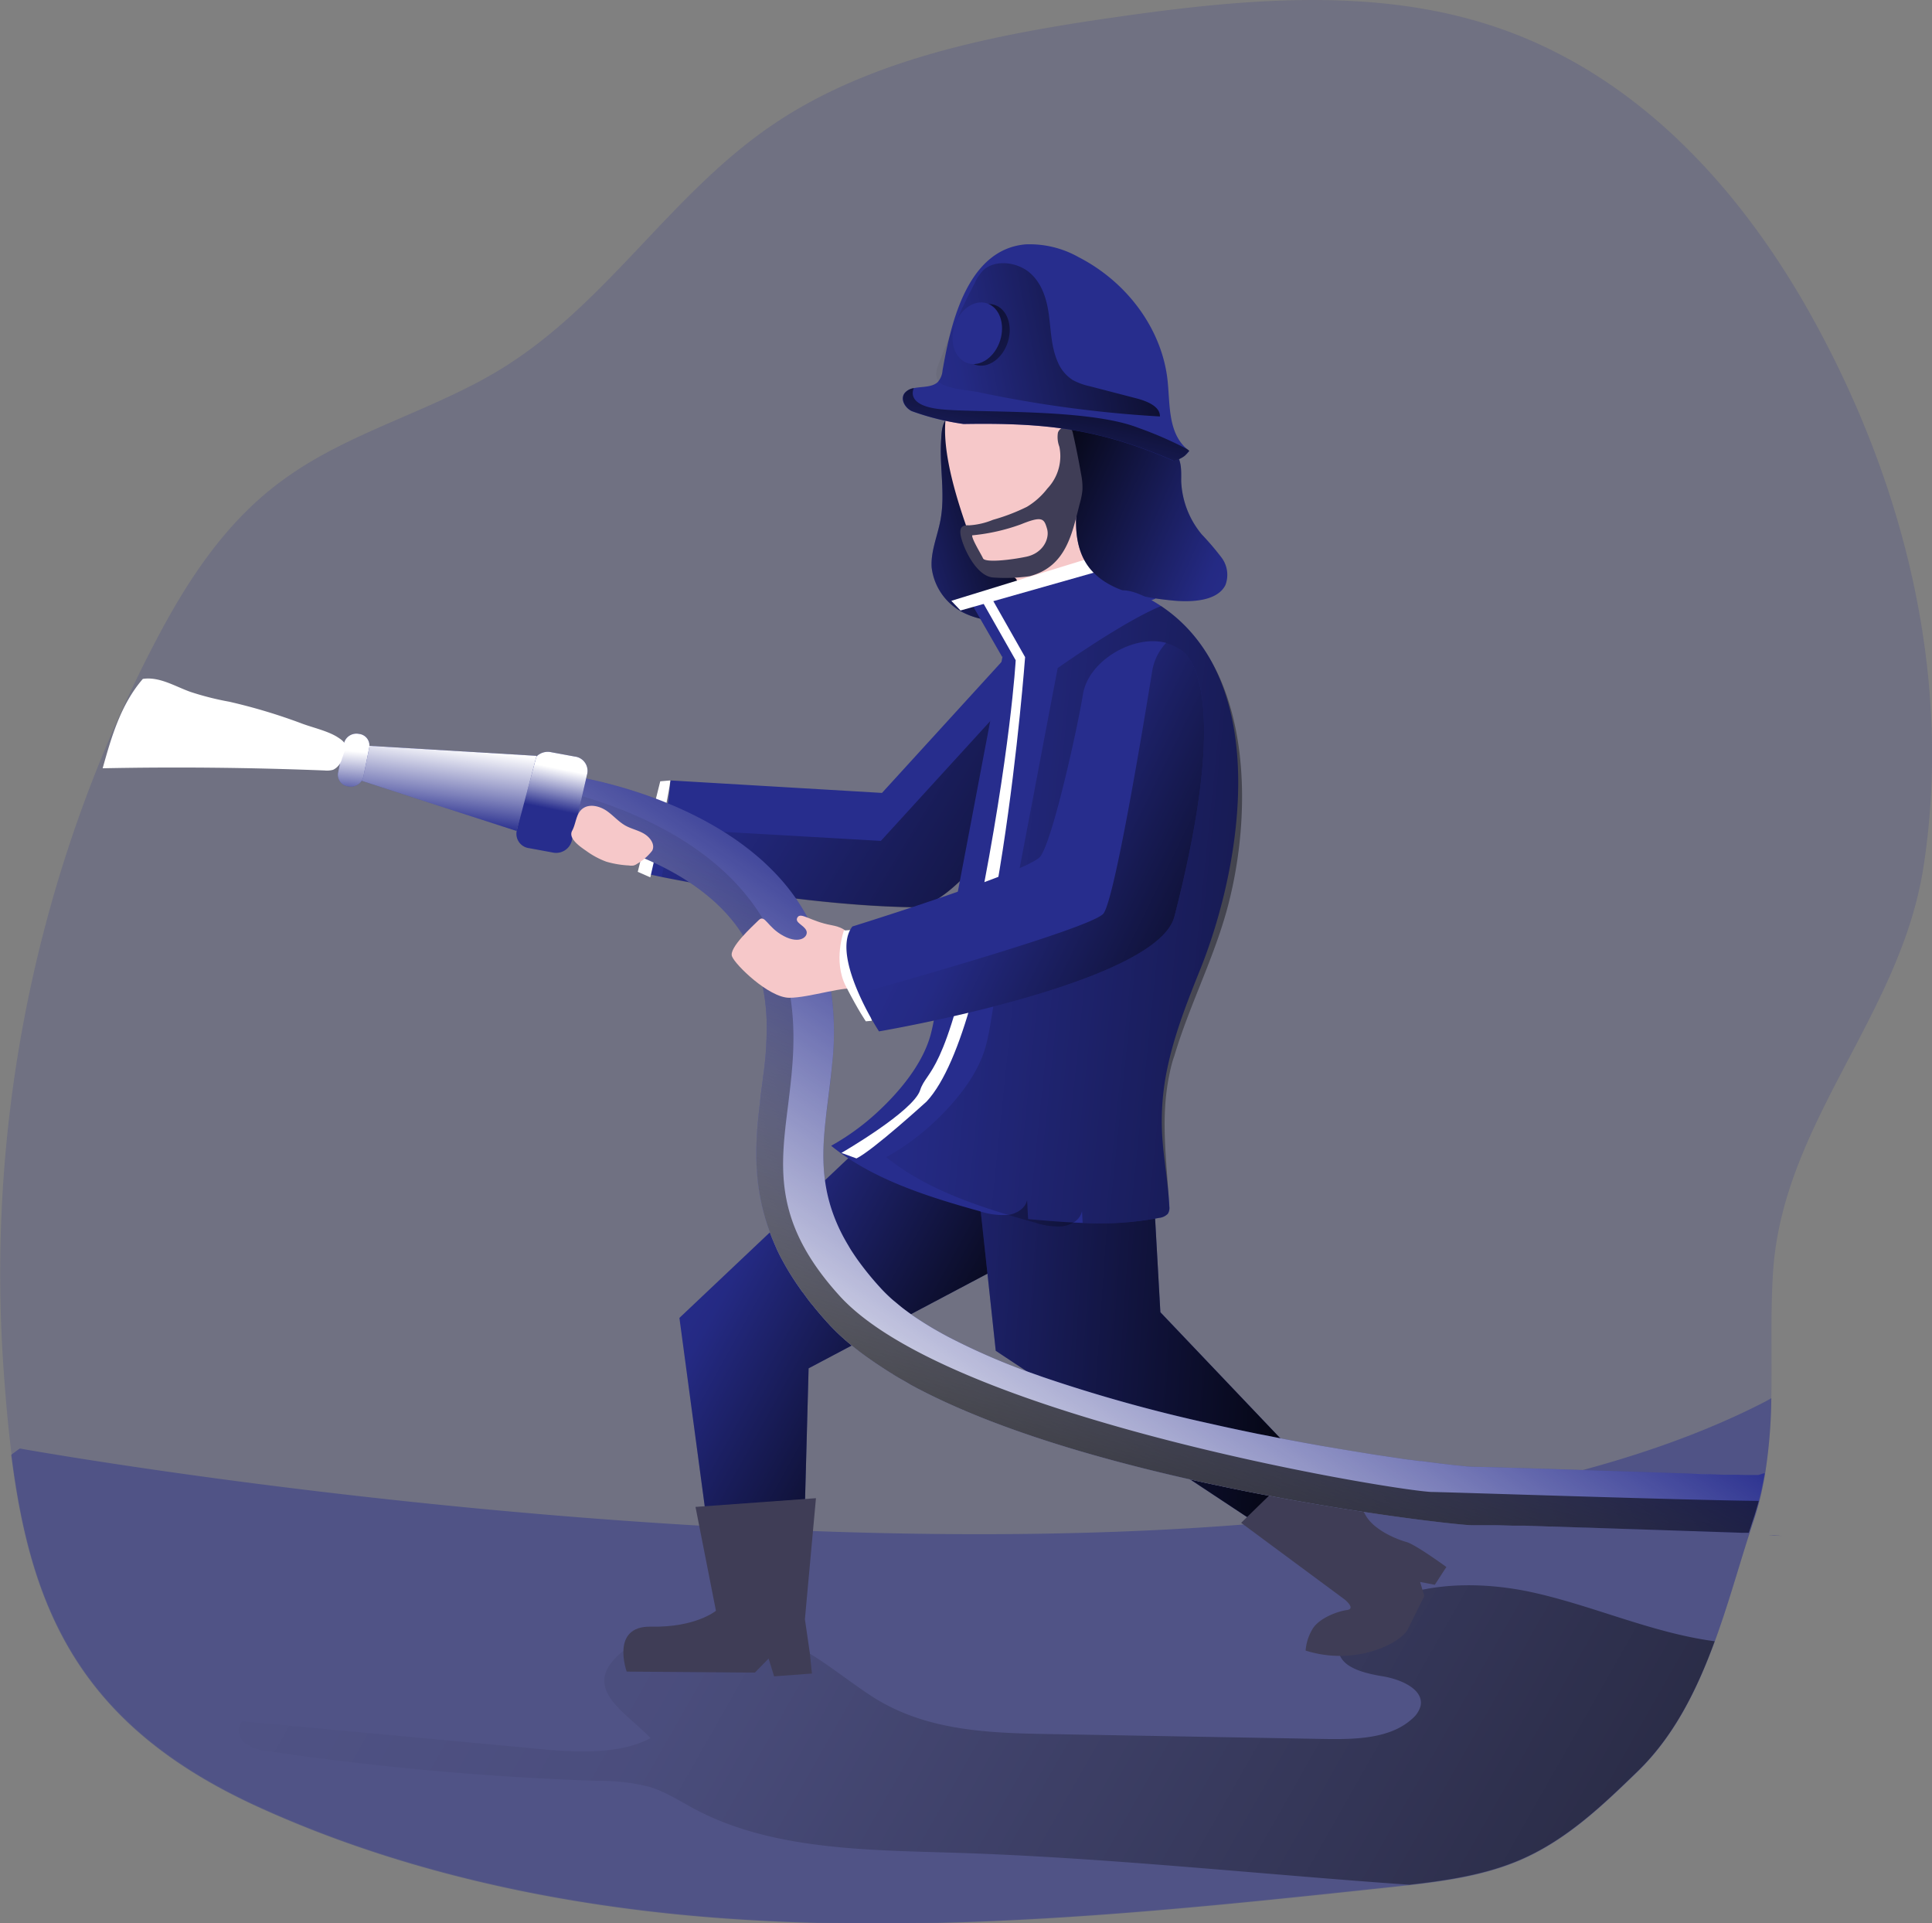 <svg id="Layer_1" data-name="Layer 1" xmlns="http://www.w3.org/2000/svg" xmlns:xlink="http://www.w3.org/1999/xlink" viewBox="0 0 349.65 348.03"><rect x="0" y="0" width="349.65" height="348.03" fill="#808080" stroke="none"/><defs><linearGradient id="linear-gradient" x1="500.83" y1="470.77" x2="102.96" y2="244.88" gradientUnits="userSpaceOnUse"><stop offset="0.01"/><stop offset="0.83" stop-opacity="0.07"/><stop offset="1" stop-opacity="0"/></linearGradient><linearGradient id="linear-gradient-2" x1="226.01" y1="90.15" x2="186.07" y2="102.02" xlink:href="#linear-gradient"/><linearGradient id="linear-gradient-3" x1="218.1" y1="253.56" x2="160.25" y2="221.46" xlink:href="#linear-gradient"/><linearGradient id="linear-gradient-4" x1="262.84" y1="190.59" x2="151.17" y2="121.91" xlink:href="#linear-gradient"/><linearGradient id="linear-gradient-5" x1="282.6" y1="240.86" x2="174.45" y2="233.33" xlink:href="#linear-gradient"/><linearGradient id="linear-gradient-6" x1="217.44" y1="83.51" x2="263.06" y2="103.84" xlink:href="#linear-gradient"/><linearGradient id="linear-gradient-7" x1="354.26" y1="178.62" x2="173.51" y2="159.99" xlink:href="#linear-gradient"/><linearGradient id="linear-gradient-8" x1="254.53" y1="193.74" x2="197.6" y2="277.5" gradientUnits="userSpaceOnUse"><stop offset="0.02" stop-color="#fff" stop-opacity="0"/><stop offset="0.39" stop-color="#fff" stop-opacity="0.39"/><stop offset="1" stop-color="#fff"/></linearGradient><linearGradient id="linear-gradient-9" x1="216.58" y1="314.3" x2="260.42" y2="147.83" xlink:href="#linear-gradient"/><linearGradient id="linear-gradient-10" x1="273.15" y1="178.3" x2="206.18" y2="145.3" xlink:href="#linear-gradient"/><linearGradient id="linear-gradient-11" x1="134.19" y1="147.06" x2="135.69" y2="139.59" xlink:href="#linear-gradient-8"/><linearGradient id="linear-gradient-12" x1="79.45" y1="149.11" x2="81.34" y2="135.04" xlink:href="#linear-gradient-8"/><linearGradient id="linear-gradient-13" x1="97.92" y1="145.46" x2="98.73" y2="136.44" xlink:href="#linear-gradient-8"/><linearGradient id="linear-gradient-14" x1="262.52" y1="55.44" x2="197.24" y2="68.61" xlink:href="#linear-gradient"/><linearGradient id="linear-gradient-15" x1="227.44" y1="59.31" x2="219.36" y2="100.29" xlink:href="#linear-gradient"/><linearGradient id="linear-gradient-16" x1="195.15" y1="52.65" x2="233.38" y2="70.93" gradientTransform="translate(206.43 -160.24) rotate(72.32)" xlink:href="#linear-gradient"/></defs><title>Fire Fighter</title><path d="M382.67,157.5c-4.17,26.73-25.41,46.15-27.2,73.08-.51,7.6-.17,15.31-.32,22.94a93.89,93.89,0,0,1-1.18,14q-.42,2.49-1.07,5c-.28,1-.58,2.06-.92,3.08s-.59,1.79-.88,2.69h0C346.41,293,342.4,309.94,331,321c-6.4,6.2-13,12.56-21.58,16.16-7.14,3-15.16,3.9-23,4.74-41.26,4.41-82.9,8.83-124.28,5.39-28-2.33-55.85-8.5-81-20-31.92-14.63-40.92-35.41-44.47-63.63-.66-5.26-1.13-10.77-1.52-16.55A246.69,246.69,0,0,1,61.73,118.51C67.74,106.75,75,95,86.31,87,97.88,78.68,112.72,74.9,125,67.45,144.4,55.65,155.82,35.66,174.56,23,192.33,11,215,6.69,237,3.55,259.32.37,282.74-1.81,304,5c27.86,8.87,47.27,31.7,59.95,55.53C380,90.56,387.81,124.54,382.67,157.5Z" transform="translate(-34.58 -0.52)" fill="#272d8d" opacity="0.18" style="isolation:isolate"/><path d="M355.15,253.52a93.89,93.89,0,0,1-1.18,14q-.42,2.49-1.07,5c-.28,1-.58,2.06-.92,3.08s-.59,1.79-.88,2.69h0c-2,6.24-3.84,12.88-6.2,19.3-3.21,8.76-7.34,17.12-13.94,23.52-6.4,6.2-13,12.56-21.58,16.16-6.15,2.59-12.94,3.61-19.73,4.38l-3.29.36c-41.26,4.41-82.9,8.83-124.28,5.39-28-2.33-55.85-8.5-81-20-31.92-14.63-40.92-35.41-44.47-63.63,1-.75,1.56-1.14,1.56-1.14s221.94,40,315.89-8.49Z" transform="translate(-34.58 -0.52)" fill="#272d8d" opacity="0.43" style="isolation:isolate"/><path d="M344.9,297.51c-3.21,8.76-7.34,17.12-13.94,23.52-6.4,6.2-13,12.56-21.58,16.16-6.15,2.59-12.94,3.61-19.73,4.38-27.32-1.91-54.58-4.9-82-5.78-16.23-.51-33.38-.5-47.33-7.91-2.67-1.42-5.2-3.1-8.12-4a35.54,35.54,0,0,0-9.17-1.1,533.23,533.23,0,0,1-59.38-5.3A9.81,9.81,0,0,1,79,316c-1.26-1-1.74-2.91-.55-4l50,4.65c7.48.7,17.15,1.95,23.87-1.61-4.67-4.88-12.49-8.93-5.75-15.1,4.73-4.33,14.69-5,21-4.57,10.74.72,16.16,6.35,24.31,11.79,9.29,6.2,20,6.92,31.27,7.12l50.92.91c5.71.1,12.11,0,16.1-3.67a4.62,4.62,0,0,0,1.5-2.29c.64-3-3.51-4.83-6.86-5.38s-7.58-1.59-7.95-4.6c-.2-1.52.77-3,1.87-4.13,7.6-8.19,21.54-9,33.13-6.47C323.05,291.11,333.55,296,344.9,297.51Z" transform="translate(-34.58 -0.52)" fill="url(#linear-gradient)"/><path d="M204.77,94.71c-.54,2.85-1.78,5.63-1.58,8.51a10.55,10.55,0,0,0,6.37,8.45,14.94,14.94,0,0,0,11.54.12A9.31,9.31,0,0,0,225,109a7.72,7.72,0,0,0,1.43-4.31c.18-3.49-1.23-6.88-2.76-10.11a135,135,0,0,0-7-12.87A16.17,16.17,0,0,0,212.78,77c-1.39-1-4-2.14-5.87-1.39s-1.9,2.87-2,4.47C204.57,85,205.7,89.86,204.77,94.71Z" transform="translate(-34.58 -0.52)" fill="#272d8d"/><path d="M204.77,94.71c-.54,2.85-1.78,5.63-1.58,8.51a10.55,10.55,0,0,0,6.37,8.45,14.94,14.94,0,0,0,11.54.12A9.31,9.31,0,0,0,225,109a7.72,7.72,0,0,0,1.43-4.31c.18-3.49-1.23-6.88-2.76-10.11a135,135,0,0,0-7-12.87A16.17,16.17,0,0,0,212.78,77c-1.39-1-4-2.14-5.87-1.39s-1.9,2.87-2,4.47C204.57,85,205.7,89.86,204.77,94.71Z" transform="translate(-34.58 -0.52)" fill="url(#linear-gradient-2)"/><path d="M201.1,197.81,157.54,239l6.72,50s11,3.85,15.52,1.3l1.14-42.18,36.49-19.31,24-27.65S214,188.67,201.1,197.81Z" transform="translate(-34.58 -0.52)" fill="#272d8d"/><path d="M201.1,197.81,157.54,239l6.72,50s11,3.85,15.52,1.3l1.14-42.18,36.49-19.31,24-27.65S214,188.67,201.1,197.81Z" transform="translate(-34.58 -0.52)" fill="url(#linear-gradient-3)"/><path d="M222.38,141.47s-.57,1-1.55,2.49h0c-3.87,6-14.09,20.81-20.94,20.71-18.11-.27-38.63-4.08-45.6-5.47l-2.46-.51a53.63,53.63,0,0,0,4.07-16.95L194.2,144l23.27-25.5Z" transform="translate(-34.58 -0.52)" fill="#272d8d"/><path d="M155.9,141.74l-1.83.16L150,158.28l2.27,1S155.45,145.63,155.9,141.74Z" transform="translate(-34.58 -0.52)" fill="#fff"/><path d="M220.83,144h0c-3.87,6-14.09,20.81-20.94,20.71-18.11-.27-38.63-4.08-45.6-5.47a49.33,49.33,0,0,0,1.37-8.76L194,152.68l23.28-25.5Z" transform="translate(-34.58 -0.52)" fill="url(#linear-gradient-4)"/><path d="M209.63,197l5.16,47.95,60.47,40s1.31-6,5.32-9.14l-36-37.84-2.29-40.79S220.72,186.08,209.63,197Z" transform="translate(-34.58 -0.52)" fill="#272d8d"/><path d="M209.63,197l5.16,47.95,60.47,40s1.31-6,5.32-9.14l-36-37.84-2.29-40.79S220.72,186.08,209.63,197Z" transform="translate(-34.58 -0.52)" fill="url(#linear-gradient-5)"/><path d="M211.42,101c2.55,6.49,6.6,2.21,7.27,4.76a27.93,27.93,0,0,1,0,12s15.45-2.49,20-6.13c0,0-3.29-8.62-1.48-13.27s6-12.11,2.23-18.45-10.88-12.82-21.24-12.64C205.9,67.45,200.71,73.68,211.42,101Z" transform="translate(-34.58 -0.52)" fill="#f6c8c9"/><polygon points="175.79 109.16 181.37 118.87 209.11 108.33 206.97 99.44 175.79 109.16" fill="#272d8d"/><polygon points="196.68 101.17 172.17 108.72 173.83 110.47 198.04 103.6 196.68 101.17" fill="#fff"/><path d="M229.36,93.5c-.18,3.37.19,6.93,2.33,9.71,3.27,4.25,9.62,5.46,15.37,6,3.49.31,7.87,0,9.29-2.81a5.2,5.2,0,0,0-.71-5,49.94,49.94,0,0,0-3.57-4.18,16.06,16.06,0,0,1-3.72-9.63c0-1.77.14-3.72-1.07-5.12-1-1.13-2.61-1.6-4.14-2-2.7-.7-13.16-5-14.8-2.06-.47.84,1.55,6,1.58,7.38A67.5,67.5,0,0,1,229.36,93.5Z" transform="translate(-34.58 -0.52)" fill="#272d8d"/><path d="M229.36,93.5c-.18,3.37.19,6.93,2.33,9.71,3.27,4.25,9.62,5.46,15.37,6,3.49.31,7.87,0,9.29-2.81a5.2,5.2,0,0,0-.71-5,49.94,49.94,0,0,0-3.57-4.18,16.06,16.06,0,0,1-3.72-9.63c0-1.77.14-3.72-1.07-5.12-1-1.13-2.61-1.6-4.14-2-2.7-.7-13.16-5-14.8-2.06-.47.84,1.55,6,1.58,7.38A67.5,67.5,0,0,1,229.36,93.5Z" transform="translate(-34.58 -0.52)" fill="url(#linear-gradient-6)"/><path d="M245.85,193.78a46.3,46.3,0,0,0-1,10.66c.1,4.75,1.12,9.56,1.36,14.33a2,2,0,0,1-.26,1.38,2.56,2.56,0,0,1-1.59.75,57.85,57.85,0,0,1-13.8.92l-1.69-.08c-2.75-.14-5.49-.38-8.22-.62-.07-1.15-.13-2.31-.19-3.47-.24,1.43-1.78,2.45-3.38,2.72l-.23,0a13.14,13.14,0,0,1-5-.69c-9.61-2.67-19.4-5.79-26.85-11.83a43.37,43.37,0,0,0,8.13-5.86c4.23-3.86,8.43-8.93,9.87-14.22.67-2.51,1-5.14,1.45-7.69q2.51-13.1,5-26.22c2.54-13.37,4-21.14,6.56-34.52,0,0,17-12,21.81-12,1.87,0,4.41,1.2,6.89,2.85,20,13.36,14.78,46.32,7.24,65.37C249.5,181.61,247.16,187.56,245.85,193.78Z" transform="translate(-34.58 -0.52)" fill="#272d8d"/><path d="M213.86,108.43l6.24,11s-4.88,66.44-17.81,80.4c0,0-9.76,8.89-12.71,10.31l-2.72-1s13-7.5,14.24-11.34,4.59-2.21,10.49-31.74S218.4,120,218.4,120l-6.13-10.79Z" transform="translate(-34.58 -0.52)" fill="#fff"/><path d="M246.44,193.9c-2,8.56-.72,16-.27,24.87a2,2,0,0,1-.26,1.38,2.56,2.56,0,0,1-1.59.75,57.85,57.85,0,0,1-13.8.92l-.12-2.15a3.11,3.11,0,0,1-1.57,2.07,5.21,5.21,0,0,1-2,.69,13,13,0,0,1-5-.7c-1.58-.43-3.17-.89-4.75-1.36-8-2.41-15.87-5.42-22.1-10.45a44.7,44.7,0,0,0,8.14-5.86c4.23-3.87,8.43-8.93,9.86-14.23.68-2.5,1-5.15,1.46-7.68q2.49-13.11,5-26.22c2.55-13.38,4-21.15,6.56-34.52,0,0,12-8.51,18.72-11.22,16.88,11.24,16.72,38.36,11.64,55.9-2.53,8.72-6.69,16.86-9.27,25.56C246.81,192.41,246.61,193.16,246.44,193.9Z" transform="translate(-34.58 -0.52)" fill="url(#linear-gradient-7)"/><path d="M224.48,88.53l-.38.43a13.29,13.29,0,0,1-3.67,3.27,35.23,35.23,0,0,1-6.14,2.35,13.39,13.39,0,0,1-4.33,1c-1.47-.1-2,.56-1.22,2.93s2.91,6.32,5.58,6.51a30.46,30.46,0,0,0,6.62-.24c6.71-1.77,7.69-7.92,9.07-13.2a12.72,12.72,0,0,0,.47-2.43,11.82,11.82,0,0,0-.26-2.9c-.42-2.44-.91-4.88-1.46-7.3a1.77,1.77,0,0,0-.51-1c-.71-.58-1.94,0-2.21.87a4.92,4.92,0,0,0,.26,2.53A8.48,8.48,0,0,1,224.48,88.53Z" transform="translate(-34.58 -0.52)" fill="#3f3d56"/><path d="M210.52,97.39a35.41,35.41,0,0,0,8.85-2c3.88-1.58,4.17-1,4.7.8s-.74,4.44-3.75,5.07-7.47,1.09-7.83.3S210.45,98.08,210.52,97.39Z" transform="translate(-34.58 -0.52)" fill="#f6c8c9"/><path d="M271.2,264.39l-12,11.69L278,290s2,1.64.35,1.86-5.2,1.47-6.34,3.62a8.74,8.74,0,0,0-1.14,3.72,20.69,20.69,0,0,0,10.77.45c5.83-1.35,7.6-4.06,7.6-4.06l3.11-6.27-.76-2.54,2.66.51,2.09-3.22s-5.58-4.07-7.22-4.52-6-2.14-7.48-5S271.2,264.39,271.2,264.39Z" transform="translate(-34.58 -0.52)" fill="#3f3d56"/><path d="M160.45,273.2l21.8-1.58-2,21.91.89,6.09.38,3.73-6.84.51-1-3.22-2.48,2.54L148,303s-3-8.28,4.37-8.13c8.17.17,11.78-2.88,11.78-2.88Z" transform="translate(-34.58 -0.52)" fill="#3f3d56"/><path d="M300.88,265.75h0Zm54.82,12.61-1,0,2.38.08Zm-2.91-10.93-1.08,0-1.11,0-1.71-.05-.59,0-1.79,0-2.48-.09c-1.25,0-2.54-.08-3.85-.13l-4.63-.15-2-.07c-15-.5-30.32-1-32.49-1H301l-.79-.06-.5-.05-1.64-.16-.83-.09c-.44-.05-.9-.1-1.39-.17l-.64-.07-2.36-.3-1-.14-.37,0-1.83-.25-.13,0-.72-.1-5.51-.82c-2.78-.43-5.81-.93-9-1.49l-.82-.14-1.11-.2-2-.36-1.87-.35-1.15-.21-1.91-.37-1.17-.24-2-.38c-2.14-.44-4.32-.9-6.52-1.38l-2-.45a280.51,280.51,0,0,1-30.3-8.42l-1.84-.65a120.69,120.69,0,0,1-15.52-6.72l-.68-.37-.24-.13-1.44-.81c-1.26-.74-2.47-1.5-3.61-2.27-.67-.46-1.32-.93-1.94-1.4s-1.22-.95-1.78-1.45c-.2-.16-.38-.32-.56-.48-.72-.65-1.4-1.32-2-2a52.32,52.32,0,0,1-4-4.92c-.19-.26-.37-.53-.55-.79-.36-.53-.69-1-1-1.56l-.46-.78c-.3-.51-.58-1-.83-1.51h0a28,28,0,0,1-1.62-3.7c-2.14-5.91-2-11.38-1.36-17.12.15-1.31.32-2.64.49-4,.24-1.92.49-3.89.67-5.93h0a51.29,51.29,0,0,0-.88-17c-.24-1-.52-2.05-.85-3.09-.22-.7-.46-1.4-.73-2.11a35.72,35.72,0,0,0-6-10.37c-.75-.9-1.53-1.76-2.35-2.58-.54-.55-1.09-1.08-1.66-1.6-13.91-12.63-34.74-15.54-35.88-15.69l-.52,3.16L135,151.17s.52.07,1.35.22l.69.13c.5.09,1.08.21,1.72.36l1.58.36,1.16.3c1.2.31,2.52.69,3.91,1.14l1.43.48.73.25c.49.18,1,.36,1.48.56,8.49,3.27,18.39,9.11,22.13,19.14.33.89.62,1.77.86,2.63.14.47.26.93.37,1.39.07.31.14.62.2.93.15.7.27,1.4.37,2.09s.14,1.13.2,1.69c.07.72.11,1.44.14,2.15a61,61,0,0,1-.56,9.84c-.11.92-.23,1.85-.35,2.78s-.23,1.87-.34,2.82c-.84,7.1-1.3,14.77,1.92,23.3.24.64.5,1.28.78,1.93h0c.42,1,.9,2,1.42,2.94h0a49.73,49.73,0,0,0,3.11,5c.24.35.48.7.74,1,.51.69,1,1.39,1.6,2.09.85,1.07,1.77,2.14,2.75,3.22.81.89,1.69,1.77,2.65,2.64.77.68,1.58,1.37,2.44,2.05s1.77,1.35,2.72,2q.72.51,1.47,1c.5.33,1,.66,1.53,1l1.6,1,.83.48c.57.31,1.13.64,1.72,1,12.22,6.65,29.57,12.48,51.87,17.43,25.32,5.62,47.81,8,49.64,8l.91,0H303l1.18,0h.45l.44,0h.56l2.55.08.71,0h.26l1.22,0,2.73.09,1.93.07h.38l1.64.05,3.21.11,1.9.05,3.15.11,1.87.06,2.41.08,1.83.06,1.87.06,4.21.14,2.1.07,10.16.34,1.32,0,1.11,0-1.11,0c.29-.9.58-1.8.88-2.69s.64-2.06.92-3.08q.64-2.48,1.07-5h-.15Z" transform="translate(-34.58 -0.52)" fill="#272d8d"/><path d="M352.79,267.43l-1.08,0-1.11,0-1.71-.05-.59,0-1.79,0-2.48-.09-3.85-.13-4.63-.15-2-.07c-15-.5-30.32-1-32.49-1H301l-.79-.06a4.7,4.7,0,0,1-.5-.05l-1.64-.16-.83-.09c-.44-.05-.9-.1-1.39-.17l-.64-.07-2.36-.3-1-.14-.37,0-1.83-.25-.13,0-.72-.1-5.51-.82c-2.78-.44-5.81-.94-9-1.49l-.82-.14-1.11-.2-2-.36-1.87-.35-1.15-.21-1.91-.37-1.17-.24-2-.38c-2.14-.44-4.32-.9-6.52-1.38l-2-.45a280.51,280.51,0,0,1-30.3-8.42l-1.84-.65a120.69,120.69,0,0,1-15.52-6.72l-.68-.37-.24-.13-1.44-.81c-1.26-.74-2.47-1.5-3.61-2.27-.67-.46-1.32-.93-1.94-1.4s-1.22-1-1.78-1.45c-.2-.16-.38-.32-.56-.48-.72-.66-1.4-1.33-2-2a54.16,54.16,0,0,1-4-4.92c-.19-.26-.37-.53-.55-.79-.35-.53-.68-1-1-1.56l-.46-.78c-.29-.51-.57-1-.83-1.51h0a31.57,31.57,0,0,1-1.62-3.7c-2.14-5.91-2-11.38-1.36-17.12.14-1.31.31-2.64.48-4,.24-1.92.49-3.89.68-5.93h0a51.29,51.29,0,0,0-.88-17c-.24-1-.52-2.05-.85-3.09-.22-.7-.46-1.4-.73-2.11a35.72,35.72,0,0,0-6-10.37c-.75-.9-1.53-1.76-2.35-2.58-.54-.55-1.1-1.08-1.66-1.6-13.91-12.63-34.74-15.54-35.88-15.69l-.52,3.16L135,151.17s.52.07,1.35.22l.69.13c.5.1,1.08.21,1.72.36l1.58.36,1.16.3c1.2.32,2.52.7,3.91,1.14l1.43.48.73.25c.49.18,1,.36,1.48.56,8.49,3.27,18.39,9.11,22.13,19.14.33.89.62,1.77.86,2.63.14.47.26.93.37,1.39.07.31.14.62.2.93.15.7.27,1.4.37,2.09s.14,1.13.2,1.69c.07.72.11,1.44.14,2.15a61,61,0,0,1-.56,9.84c-.1.92-.23,1.85-.34,2.78s-.24,1.87-.35,2.82c-.84,7.1-1.3,14.77,1.92,23.3.23.64.5,1.29.78,1.93h0c.42,1,.89,2,1.42,2.94h0a48.66,48.66,0,0,0,3.11,5c.24.35.48.7.74,1,.51.7,1,1.4,1.6,2.09.85,1.07,1.77,2.14,2.75,3.22.81.89,1.69,1.77,2.65,2.64.77.69,1.58,1.38,2.44,2.05s1.77,1.36,2.72,2q.72.51,1.47,1c.5.33,1,.66,1.53,1l1.6,1,.83.48c.57.31,1.13.64,1.72,1,12.22,6.65,29.57,12.48,51.87,17.43,25.32,5.62,47.81,8,49.64,8l.91,0H303l1.18,0h.45l.44,0h.56l2.55.08.71,0h.26l1.22,0,2.73.09,1.93.07h.38l1.64.05,3.21.11,1.9.05,3.15.11,1.87.06,2.41.08,1.83.06,1.87.06,4.21.14,2.1.07,10.16.34,1.32,0c.29-.9.58-1.8.88-2.69s.64-2.06.92-3.08q.64-2.48,1.07-5h-.15Z" transform="translate(-34.58 -0.52)" fill="url(#linear-gradient-8)"/><path d="M293.53,267.56h0Zm0,2.93c-8.7-.54-87.32-13.8-107-35.48-12-13.21-10.77-23-9.34-34.38,1-8.17,2.21-17.43-1.78-28.12-7-18.67-28.08-26.18-39.1-28.89L135,151.17s.52.07,1.35.22l.69.13c.5.1,1.08.21,1.72.36l1.58.36,1.16.3c1.2.32,2.52.7,3.91,1.14l1.43.48.73.25c.49.18,1,.36,1.48.56,8.49,3.27,18.39,9.11,22.13,19.14.33.89.62,1.77.86,2.63.14.47.26.93.37,1.39.07.31.14.62.2.93.15.7.27,1.4.37,2.09s.14,1.13.2,1.69c.07.72.11,1.44.14,2.15a61,61,0,0,1-.56,9.84c-.1.92-.23,1.85-.34,2.78s-.24,1.87-.35,2.82c-.84,7.1-1.3,14.77,1.92,23.3.23.64.5,1.29.78,1.93h0c.42,1,.89,2,1.42,2.94h0a48.66,48.66,0,0,0,3.11,5c.24.35.48.7.74,1,.51.7,1,1.4,1.6,2.09.85,1.07,1.77,2.14,2.75,3.22.81.89,1.69,1.77,2.65,2.64.77.69,1.58,1.38,2.44,2.05s1.77,1.36,2.72,2q.72.51,1.47,1c.5.33,1,.66,1.53,1l1.6,1,.83.48c.57.31,1.13.64,1.72,1,12.22,6.65,29.57,12.48,51.87,17.43,25.32,5.62,47.81,8,49.64,8l.91,0H303l1.18,0h.45l.44,0h.56l2.55.08.71,0h.26l1.22,0,2.73.09,1.93.07h.38l1.64.05,3.21.11,1.9.05,3.15.11,1.87.06,2.41.08,1.83.06,1.87.06,4.21.14,2.1.07,10.16.34,1.32,0c.29-.9.58-1.8.88-2.69s.64-2.06.92-3.08C340.12,272,297.25,270.54,293.51,270.49Z" transform="translate(-34.58 -0.52)" fill="url(#linear-gradient-9)"/><path d="M195.72,170s-5.52,1.2-6.64.67-.39-2.07-4.08-2.75-5.46-2.38-6.08-1.42,1.1,1.35,1.58,2.39-1.09,2.6-4.1,1-3.36-4-4.51-2.87-5.41,5-4.84,6.54,6.68,7.49,10.36,7.51,10.18-2.29,12.57-1.57,7.3-2.25,7.3-2.25" transform="translate(-34.58 -0.52)" fill="#f6c8c9"/><path d="M188.62,168.8l-1.31.1s-2,5.51.34,10.06,3.63,6.37,3.63,6.37l1.08-.1Z" transform="translate(-34.58 -0.52)" fill="#fff"/><path d="M247.12,166.37c-3.16,12.25-53.46,20.78-53.46,20.78a51.74,51.74,0,0,1-3.33-6.09c-2-4.34-3.78-9.9-1.49-12.89,0,0,31.81-9.89,34-12.65s6.7-23,7.73-29.36c1-6.2,9.36-10.92,15.12-9.29A7,7,0,0,1,248,118S258.67,121.65,247.12,166.37Z" transform="translate(-34.58 -0.52)" fill="#272d8d"/><path d="M247.12,166.37c-3.16,12.25-53.46,20.78-53.46,20.78a51.74,51.74,0,0,1-3.33-6.09,4.35,4.35,0,0,1,.55-1s41.25-11.48,43.4-14.23,7.82-37.65,8.85-44.05a9.71,9.71,0,0,1,2.52-4.95A7,7,0,0,1,248,118S258.67,121.65,247.12,166.37Z" transform="translate(-34.58 -0.52)" fill="url(#linear-gradient-10)"/><path d="M130.35,154l4.23.78a2.93,2.93,0,0,0,3.45-2l2.84-12.3a2.61,2.61,0,0,0-2.26-3.06l-4.24-.78a2.91,2.91,0,0,0-3.44,2l-2.85,12.29A2.62,2.62,0,0,0,130.35,154Z" transform="translate(-34.58 -0.52)" fill="#272d8d"/><path d="M130.35,154l4.23.78a2.93,2.93,0,0,0,3.45-2l2.84-12.3a2.61,2.61,0,0,0-2.26-3.06l-4.24-.78a2.91,2.91,0,0,0-3.44,2l-2.85,12.29A2.62,2.62,0,0,0,130.35,154Z" transform="translate(-34.58 -0.52)" fill="url(#linear-gradient-11)"/><path d="M152.61,154.46c.56-1.05-.27-2.31-1.35-3s-2.4-.93-3.5-1.55c-1.27-.72-2.19-1.84-3.38-2.66s-2.94-1.3-4.18-.53c-1.41.88-1.32,2.74-2.07,4.12s1.34,2.82,2.56,3.66a14.94,14.94,0,0,0,3.61,1.94,17.67,17.67,0,0,0,4.11.69,2.49,2.49,0,0,0,.86,0,2.17,2.17,0,0,0,.63-.31A9.34,9.34,0,0,0,152.61,154.46Z" transform="translate(-34.58 -0.52)" fill="#f6c8c9"/><polygon points="97.11 136.77 65.81 134.9 64.54 141 93.5 150.37 97.11 136.77" fill="#272d8d"/><polygon points="97.11 136.77 65.81 134.9 64.54 141 93.5 150.37 97.11 136.77" fill="url(#linear-gradient-12)"/><path d="M97.63,142.82h0a2.1,2.1,0,0,1-1.88-2.41L96.83,135a2.33,2.33,0,0,1,2.71-1.68h0a2.11,2.11,0,0,1,1.88,2.41l-1.09,5.39A2.31,2.31,0,0,1,97.63,142.82Z" transform="translate(-34.58 -0.52)" fill="#272d8d"/><path d="M97.63,142.82h0a2.1,2.1,0,0,1-1.88-2.41L96.83,135a2.33,2.33,0,0,1,2.71-1.68h0a2.11,2.11,0,0,1,1.88,2.41l-1.09,5.39A2.31,2.31,0,0,1,97.63,142.82Z" transform="translate(-34.58 -0.52)" fill="url(#linear-gradient-13)"/><path d="M249.81,82.11a4,4,0,0,1-.85.9h0a4.68,4.68,0,0,1-2,.89c-13.38-5.77-23.14-6.9-38-6.65a46.61,46.61,0,0,1-9.41-2.34c-1.26-.63-2.08-2.18-1.27-3.25a2.62,2.62,0,0,1,1.65-.9c1.48-.31,3.36-.12,4.38-1.12a3.62,3.62,0,0,0,.85-2.1c1.32-7.38,4.09-21.84,15-22.8a18,18,0,0,1,9.62,2.31c9,4.62,15.23,13.32,16.13,22.55.43,4.29.08,9.3,3.52,12.2C249.55,81.91,249.67,82,249.81,82.11Z" transform="translate(-34.58 -0.52)" fill="#272d8d"/><path d="M244.5,75.88c.05-1.8-2.29-2.76-4.23-3.27l-8.39-2.18a11.77,11.77,0,0,1-3.17-1.15A7.11,7.11,0,0,1,226,66c-1.15-2.62-1.21-5.51-1.57-8.31s-1.16-5.73-3.39-7.73-6.29-2.58-8.49-.55a7.88,7.88,0,0,0-1.63,2.46,119.09,119.09,0,0,0-5.77,12.74c-.59,1.64-1.95,3.81-.46,5.16,1.23,1.12,5.35,1.37,7,1.72A218.73,218.73,0,0,0,244.5,75.88Z" transform="translate(-34.58 -0.52)" fill="url(#linear-gradient-14)"/><path d="M249.81,82.11,249,83h0a4.68,4.68,0,0,1-2,.89c-13.38-5.77-23.14-6.9-38-6.65a46.61,46.61,0,0,1-9.41-2.34c-1.26-.63-2.08-2.18-1.27-3.25a2.62,2.62,0,0,1,1.65-.9c-.21.44-1.23,3.06,4.46,3.78,6.22.79,26.87-.22,36.11,3.39a68.46,68.46,0,0,1,8.89,3.87C249.81,82.05,249.81,82.11,249.81,82.11Z" transform="translate(-34.58 -0.52)" fill="url(#linear-gradient-15)"/><ellipse cx="212.85" cy="61.11" rx="5.69" ry="4.34" transform="translate(55.39 244.83) rotate(-72.32)" fill="url(#linear-gradient-16)"/><ellipse cx="211.46" cy="60.83" rx="5.69" ry="4.34" transform="translate(54.69 243.3) rotate(-72.32)" fill="#272d8d"/><path d="M257.74,114.77" transform="translate(-34.58 -0.52)" fill="#fff"/><path d="M76.08,127.5a51.93,51.93,0,0,1-7-1.77c-2.83-1-5.62-2.81-8.65-2.36-4,4.64-5.68,10.5-7.27,16.17q20.08-.4,40.18.4a4,4,0,0,0,1.54-.13,3,3,0,0,0,1.59-2c.79-2.22,1.14-2.66-.77-3.88-1.73-1.12-4.42-1.72-6.4-2.45A102,102,0,0,0,76.08,127.5Z" transform="translate(-34.58 -0.52)" fill="#fff"/></svg>
